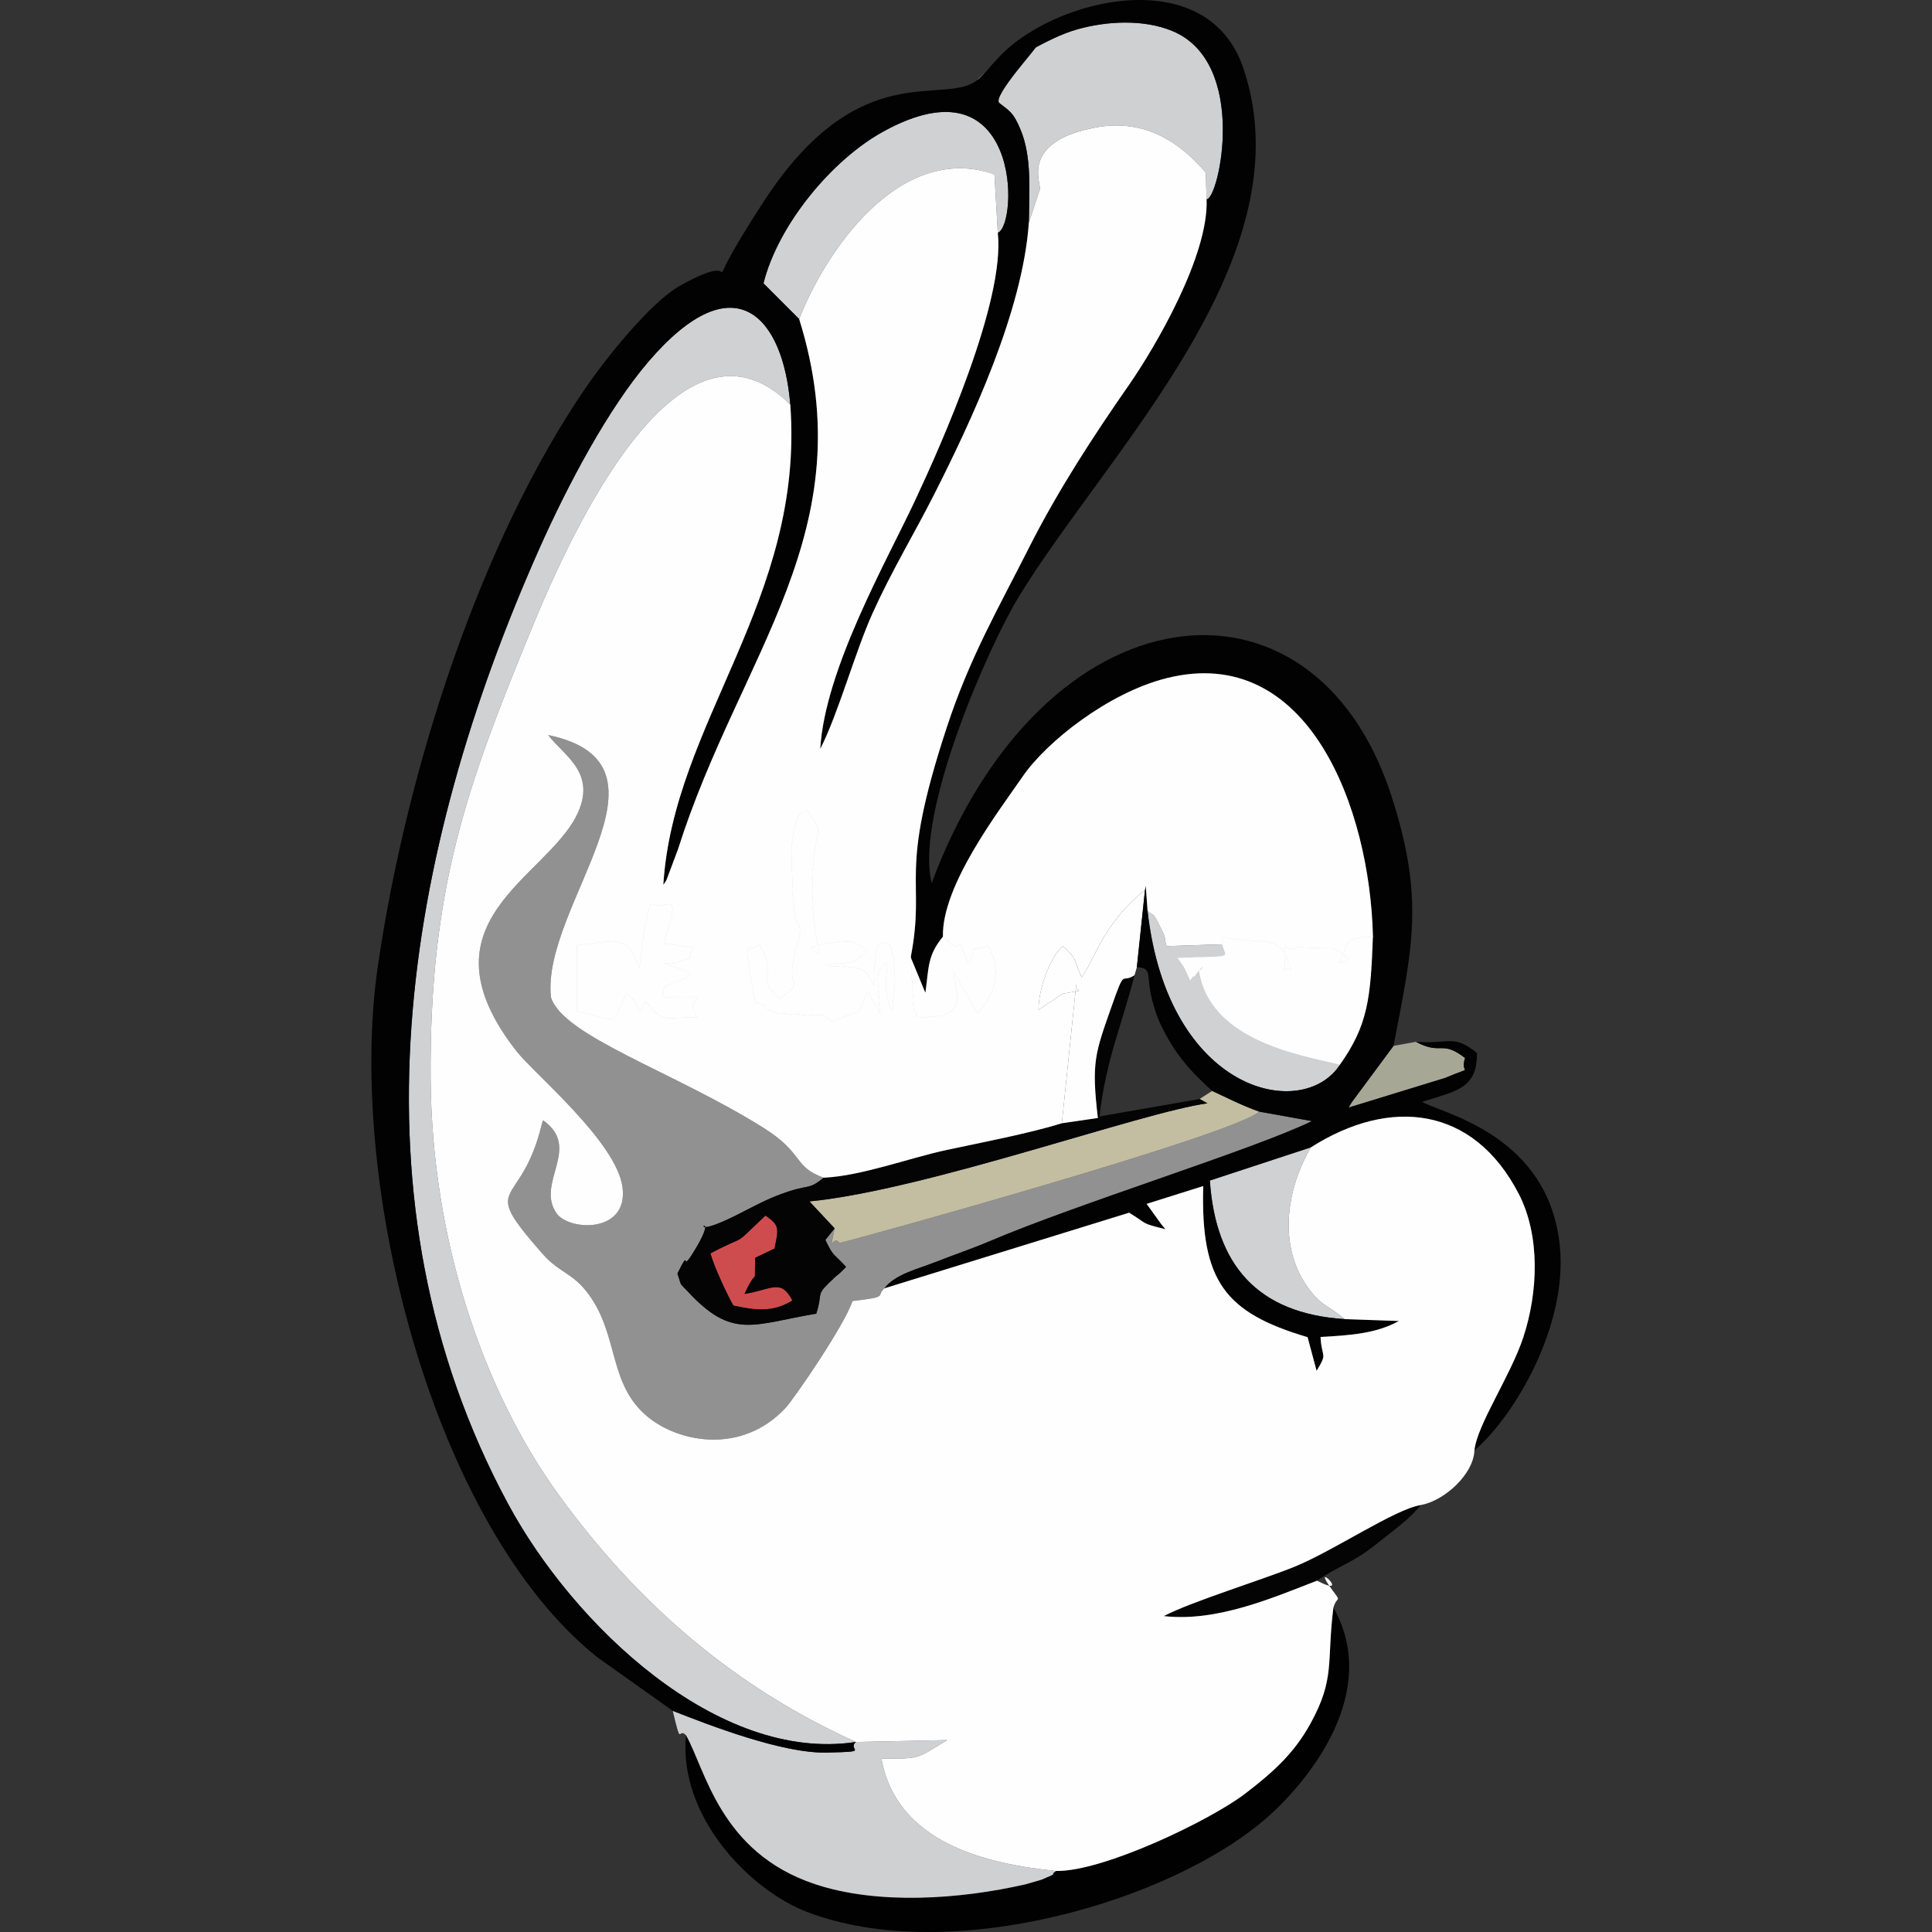 <?xml version="1.0" encoding="UTF-8"?>
<!DOCTYPE svg PUBLIC "-//W3C//DTD SVG 1.1//EN" "http://www.w3.org/Graphics/SVG/1.1/DTD/svg11.dtd">
<!-- Creator: CorelDRAW 2017 -->
<svg xmlns="http://www.w3.org/2000/svg" xml:space="preserve" width="200mm" height="200mm" version="1.1" style="shape-rendering:geometricPrecision; text-rendering:geometricPrecision; image-rendering:optimizeQuality; fill-rule:evenodd; clip-rule:evenodd"
viewBox="0 0 20000 20000"
 xmlns:xlink="http://www.w3.org/1999/xlink">
 <rect x="0" y="0" width="20000" height="20000" fill="#333333" stroke="none"/>
 <defs>
  <style type="text/css">
   <![CDATA[
    .str0 {stroke:#FEFEFE;stroke-width:7.62;stroke-miterlimit:22.926}
    .fil0 {fill:none}
    .fil2 {fill:#010101}
    .fil10 {fill:#020202}
    .fil7 {fill:#040404}
    .fil1 {fill:#919191}
    .fil5 {fill:#A7A796}
    .fil4 {fill:#C3BEA2}
    .fil6 {fill:#CF4C4E}
    .fil8 {fill:#CFD0D2}
    .fil9 {fill:#D0D1D3}
    .fil11 {fill:#FEFEFE}
    .fil3 {fill:#FEFEFE}
   ]]>
  </style>
 </defs>
 <g id="Capa_x0020_1">
  <rect class="fil0" width="20000" height="20000"/>
  <path class="fil1" d="M9155.02 13336.92c110.64,-145.61 339.35,-197.58 528.14,-271.85 193.03,-75.93 382.28,-139.84 554.46,-213.2 922.01,-392.84 2751.98,-956.3 3343.73,-1246.27l-545.75 -97.83c-258.82,239.09 -4160.51,1318.57 -4345.18,1359.72 -71.54,-99.61 -111.65,156.72 -50.17,-151.5l-96.03 119.48c85.44,177.45 73.32,126.19 214.3,278.94 -10.81,11.78 -26.21,28.15 -33.25,34.59 -7.06,6.45 -25.93,25.25 -34.73,33.21 -8.99,8.13 -28.15,21.71 -38.09,30.94 -229.58,213.25 -123.39,135.69 -202.17,385.75 -655.89,109.67 -866.69,273.36 -1334.18,-233.12 -93.14,-100.94 -51.69,-31.55 -103.44,-181.65 138.96,-283.23 33.07,-10.89 151.65,-198.65 366.52,-580.3 -208.8,-66.73 488.15,-420.99 163,-82.84 269.31,-142.19 427.73,-201.43 307.57,-114.99 277.24,-33.8 446.16,-171.49 -321.44,-116.55 -195.68,-249.03 -627.51,-519.33 -922.73,-577.66 -2068.67,-945.24 -2195.3,-1347.27 -105.82,-944.74 1412.76,-2415.58 -28.96,-2715.91 158.73,212.64 513.88,390.95 294.62,832.01 -327.2,658.14 -1662.61,1108.55 -623.52,2439.53 184.16,235.87 1037.59,940.55 1098.48,1410.15 62.34,481.11 -557.06,453.75 -684.5,267.42 -216.44,-316.48 266.61,-674.91 -137.62,-960.87 -5.08,12.13 -11.07,29.75 -12.87,37.28 -216.4,910.26 -669.95,573.5 6.88,1344.84 177.27,202.02 314.44,193.36 482.23,425.63 311.9,431.69 197.4,935.25 616.89,1269.88 330.36,263.53 969.79,377.17 1415.11,-98.4 92.4,-98.66 614.78,-862.37 694.3,-1107.92 388.02,-45.94 236.51,-47.46 330.44,-131.69z"/>
  <path class="fil2" d="M10930.89 19368.16c-79.11,56.22 52.29,5.26 -147.9,89.65 -3.08,1.3 -152.17,44.97 -167.53,48.49 -680.33,156.01 -1530.04,214.6 -2179.84,-2.16 -985.43,-328.71 -1133.52,-1190.82 -1334.38,-1541.66 -80.24,845.84 665.83,1606.34 1256.35,1831.28 1479.6,563.58 3785.52,-114.97 4767.6,-986.39 437.56,-388.28 1169.28,-1298.36 678.05,-2165.93 -71.4,569.06 21.81,733.33 -240.08,1205.85 -169.57,305.95 -383,497.95 -673.05,720.26 -357.62,274.14 -1469.87,810.53 -1959.22,800.61z"/>
  <path class="fil3 str0" d="M12650.96 9775.13c38.09,152.61 137.13,115.58 -463.45,139.76 93.08,126.85 63.67,94.88 133.07,237.21 12.79,-14.39 35.66,-58.39 38.83,-42.82 2.51,12.44 28.25,-30.97 30.95,-34.25 113.27,-137.37 37.56,-14.12 19.73,-29.02 112.66,735.57 1063.74,879.03 1460.66,976.6 291.33,-409.7 319.09,-691.89 341.84,-1324.93 -336.74,0 -241.11,90.48 -361.35,278.94 29.87,-38.88 221.06,14.77 -6.43,-139.48 -11.5,-7.79 -37.22,-18.42 -51.71,-24.63l-366.81 -5.87c-196.21,98.92 -101.31,-246.62 -132.94,239.72 75.02,-97.67 121.12,172.02 38.31,-102.3 -85.93,-284.69 -343.2,-158.99 -665.93,-246.38l-14.77 77.45z"/>
  <path class="fil4" d="M8640.25 12715.99c-61.48,308.22 -21.37,51.89 50.17,151.5 184.67,-41.15 4086.36,-1120.63 4345.18,-1359.72 -187.04,-66.62 -363.09,-158.02 -487.69,-214.46l-129.59 83.2 81.08 44.97c-681.17,92.08 -2908.2,896.45 -4120.14,1015.55l260.99 278.96z"/>
  <path class="fil3 str0" d="M9427.78 9908.96l30.08 555.11c138.97,51.5 -202.46,96.65 218.24,57.98 310.07,-28.5 234.66,-222.84 187.22,-472.88 41.25,59.46 247.45,424.04 253.72,440.5 174.8,-171.84 265.08,-458.94 107.57,-700.17 -223.73,92.08 -98.68,-68.16 -196.59,202.54 -167.53,-438.35 -8.38,-27.34 -267.06,-296.22 -160.99,194.93 -145.21,315.85 -181.76,579.93l-151.42 -366.79z"/>
  <path class="fil5" d="M14657.4 10784.67l-231.5 42 -430.75 581.45c-9.31,13.88 -22.88,38.37 -34.46,57.45l999 -306.8c332.49,-139.92 144.74,-16.9 206.63,-206.18 -246.26,-191.39 -242.11,-24.01 -508.92,-167.92z"/>
  <path class="fil6" d="M8017.8 12925.09c39.44,-200.18 59.78,-239.86 -94.48,-341.19 -369.66,350.11 -150.18,170.84 -568.84,391.03 36.71,137.11 181.86,446.02 237.59,539.74 238.24,53.19 414.13,69.06 610.54,-51.58 -118.43,-229.74 -211,-114.55 -495.14,-68.18 142.21,-314.7 97.65,-33.84 110.66,-374.71l199.67 -95.11z"/>
  <path class="fil3 str0" d="M8480.86 9877.27c-53.92,-306.62 -76.81,-451.57 -71.97,-742.3 10.32,-621.28 159.11,-475.23 -67.15,-756.49 -43.59,63.58 -91.39,-29.89 -141.93,339.71 -7.24,52.84 -0.14,282.38 0.41,351.71 5.91,754.97 153.16,344.98 45.45,731.48 -132.68,476.09 116.55,340.18 -182.87,535.84 -273.87,-271.39 22.57,-190.4 -209.21,-569.8 -79.36,146.36 -190.85,-199.5 -36.7,609.81 165.79,31.61 38.88,65.1 242.15,113.79l361.51 20.18c224.9,2.65 36.18,-15.24 199.54,58.06l279.2 -105.19 78.51 -205.26 129.15 227.11c-15.62,-398.7 -59.33,-417.42 73.51,-529.32 -3.85,259.47 -33.15,322.37 55.59,518.94 11.43,-122.18 25.34,-240.47 25.46,-363.9 0,-5.48 -11.94,-203.67 -12.53,-208.61 -2.14,-18.05 -15.24,-28.41 -17.26,-62.94 -1.98,-34.26 -14.25,-40.72 -21.27,-61.13 -31.59,10.72 -176.25,-193.92 -156.48,434.38 -101.59,-173.09 -34.3,-208.79 -533.47,-214.4 295.31,-69.82 269.16,34.63 457.36,-162.13 -142.92,-83.46 -132.99,-108.77 -356.84,-80.34 -384.56,48.85 -139.41,108.48 -140.16,120.8z"/>
  <path class="fil3 str0" d="M6876.93 9976.29c80.16,-21.45 60.89,16.44 144.05,-16.43 244.94,-96.82 32.22,15.81 163.71,-147.72l-314.48 -48.38c213.23,-634.84 3.52,-302.46 -132.05,-414.76 -68.12,181.47 -85.67,447.66 -119.77,673.31 -129.44,-312.69 -140,-301.94 -644.47,-237.75l1.27 680.58c408.81,92.99 350.83,194.93 509.98,-188.8 190.72,172.12 97.58,303.24 194.82,85.32 207.26,219.26 84.38,171.42 545.62,172.15 -205.5,-255.26 311.01,-205.56 -368.72,-208.84 41.29,-191.19 -23.84,-70.18 101.88,-147.55l146.02 -55.35c7.36,-20.5 30.56,-17.12 44.36,-27.81 -74.94,-71.44 -10.99,-26.43 -171.84,-85.89l-100.38 -32.08z"/>
  <path class="fil7" d="M8017.8 12925.09l-199.67 95.11c-13.01,340.87 31.55,60.01 -110.66,374.71 284.14,-46.37 376.71,-161.56 495.14,68.18 -196.41,120.64 -372.3,104.77 -610.54,51.58 -55.73,-93.72 -200.88,-402.63 -237.59,-539.74 418.66,-220.19 199.18,-40.92 568.84,-391.03 154.26,101.33 133.92,141.01 94.48,341.19zm2974.25 -1297.21c-340.87,106.72 -857.93,204.46 -1203.65,279.08 -375.45,81.05 -873.04,267.2 -1262.05,284.61 -168.92,137.69 -138.59,56.5 -446.16,171.49 -158.42,59.24 -264.73,118.59 -427.73,201.43 -696.95,354.26 -121.63,-159.31 -488.15,420.99 -118.58,187.76 -12.69,-84.58 -151.65,198.65 51.75,150.1 10.3,80.71 103.44,181.65 467.49,506.48 678.29,342.79 1334.18,233.12 78.78,-250.06 -27.41,-172.5 202.17,-385.75 9.94,-9.23 29.1,-22.81 38.09,-30.94 8.8,-7.96 27.67,-26.76 34.73,-33.21 7.04,-6.44 22.44,-22.81 33.25,-34.59 -140.98,-152.75 -128.86,-101.49 -214.3,-278.94l96.03 -119.48 -260.99 -278.96c1211.94,-119.1 3438.97,-923.47 4120.14,-1015.55l-81.08 -44.97 -1036.68 180.88c72.31,-605.21 225.19,-922.92 363.15,-1462.36 -144.27,96.43 -91.15,-92.47 -238.56,326.27 -171.24,486.44 -208.61,576.7 -141.08,1151.88l-373.1 54.7z"/>
  <path class="fil7" d="M13633.59 16363.31c205.73,-144.14 374.96,-187.99 593.59,-362.74 187.22,-149.66 370.21,-278.54 480.61,-420.36 -268.84,42.74 -897.65,471.72 -1308.11,639.03 -322.9,131.62 -1081.01,366.08 -1352.13,510.53 551.34,63.21 1132.63,-191.77 1586.04,-366.46z"/>
  <path class="fil8" d="M7101.24 17962.48c200.86,350.84 348.95,1212.95 1334.38,1541.66 649.8,216.76 1499.51,158.17 2179.84,2.16 15.36,-3.52 164.45,-47.19 167.53,-48.49 200.19,-84.39 68.79,-33.43 147.9,-89.65 -721.38,-73.24 -1647.6,-287.9 -1806.41,-1163.03 403.64,-1.41 346.15,12.85 681.18,-191.99l-945.89 19.61c-97.26,89.37 173.42,100.6 -306.26,109.93 -454.12,8.82 -1198.24,-278.43 -1589.21,-432.18 93.68,393.66 51.62,167.04 136.94,251.98z"/>
  <path class="fil8" d="M10268.3 678.86l-145.37 144.17c125.62,263.88 -6.49,64.36 223.37,244.35 116.47,91.2 144.09,99.86 216.62,270.44 119.99,282.24 91.64,638.47 87.63,967.15l115.14 -349.37c5.32,-74.57 -196.19,-490.6 574.43,-635.69 519.7,-97.85 882.97,164.64 1141.41,465.82l8.72 277.64c128.89,0 438.82,-1415.03 -355.29,-1742.78 -297.7,-122.88 -675.4,-102.77 -979.15,-17.95 -344.53,96.25 -625.75,337.26 -887.51,376.22z"/>
  <path class="fil9" d="M8859.77 18032.75c-1271.14,-574.11 -2265.71,-1439.4 -3079.69,-2562.8 -786.34,-1085.23 -1310.5,-2646.46 -1322.36,-4305.84 -14.04,-1963.98 381.14,-3034.21 1024.88,-4606.08 316.71,-773.33 1491.31,-3568.98 2698.27,-2370.18 -72.43,-897.38 -567.33,-1493.63 -1467.32,-445.23 -412.49,480.53 -834.35,1270.43 -1132.43,1941.46 -1398.71,3148.86 -2019.93,6734.01 -320.67,9885.42 673.17,1248.43 2169.29,2681.51 3599.32,2463.25z"/>
  <path class="fil9" d="M8272.97 3302.93c268.72,-690.81 1034.3,-1838.5 2021.38,-1499.29l35.05 606.56c213.28,-83.7 244.21,-1835.38 -1185.73,-1048.36 -532.22,292.91 -1088.19,963.63 -1240.08,1571.09 123.07,124.32 246.74,247.02 369.38,370z"/>
  <path class="fil9" d="M13920.29 13655.39c-180.6,-150.94 -235.5,-131.73 -369.72,-311.42 -327.91,-438.92 -234.31,-1037.25 21.03,-1467.16l-1047.29 344.1c60.21,873.18 491.66,1376.54 1395.98,1434.48z"/>
  <path class="fil3" d="M10992.05 11627.88l373.1 -54.7c-67.53,-575.18 -30.16,-665.44 141.08,-1151.88 147.41,-418.74 94.29,-229.84 238.56,-326.27l23.84 -82.51 84.59 -802.98c-449.8,378.75 -501.63,687.36 -656.49,908.86 -100.85,-232.59 -39.28,-174.73 -193.07,-325.4 -143.46,123.57 -255.8,466.62 -252.83,660.38l248.84 -166.4c312.19,-56.22 99.37,-4.55 141.47,-98.27l-149.09 1439.17z"/>
  <path class="fil9" d="M13870.75 11022.61c-396.92,-97.57 -1348,-241.03 -1460.66,-976.6 17.83,14.9 93.54,-108.35 -19.73,29.02 -2.7,3.28 -28.44,46.69 -30.95,34.25 -3.17,-15.57 -26.04,28.43 -38.83,42.82 -69.4,-142.33 -39.99,-110.36 -133.07,-237.21 600.58,-24.18 501.54,12.85 463.45,-139.76l-575.59 19.41c-31.53,-109.35 7.94,-54.08 -66.46,-202.5 -89.87,-179.23 -57.57,-91.36 -129.66,-164.8 210.59,1886.79 1604.11,2188.18 1991.5,1595.37z"/>
  <path class="fil10" d="M10268.3 678.86c261.76,-38.96 542.98,-279.97 887.51,-376.22 303.75,-84.82 681.45,-104.93 979.15,17.95 794.11,327.75 484.18,1742.78 355.29,1742.78 24.47,580.9 -533.81,1533.6 -800.45,1917.01 -369.11,530.69 -733.43,1087.41 -1036.37,1686.37 -327.43,647.35 -615.27,1140.67 -853.35,1865.2 -513.13,1561.49 -211.59,1539.9 -372.3,2377.01l151.42 366.79c36.55,-264.08 20.77,-385 181.76,-579.93 -13.03,-531.59 582.73,-1304.37 826.94,-1659.62 243.94,-354.81 882.55,-863.71 1488.14,-1015.84 1464.43,-367.88 2106.54,1341.64 2136.55,2677.32 -22.75,633.04 -50.51,915.23 -341.84,1324.93 -387.39,592.81 -1780.91,291.42 -1991.5,-1595.37l-18.62 -256.92 -7.41 39.22 -84.59 802.98c170.61,9.07 89.01,80.93 160.97,349.83 41.35,154.58 74.6,228.55 141.28,352.36 141.5,262.73 304.62,419.69 477.03,578.6 124.6,56.44 300.65,147.84 487.69,214.46l545.75 97.83c-591.75,289.97 -2421.72,853.43 -3343.73,1246.27 -172.18,73.36 -361.43,137.27 -554.46,213.2 -188.79,74.27 -417.5,126.24 -528.14,271.85l2534.04 -783.06c205.37,125.58 111.22,104.59 375.14,170.77 -14.04,-17.06 -32.42,-38.65 -42.33,-50.94l-151.93 -211.08 585.95 -184.49c-27.99,986.27 226.7,1311.72 1080.23,1564.1l93.44 348.52c118.47,-196.09 52.33,-123.98 40.49,-350.34 308.31,-17.16 577.61,-35.56 811.01,-165.4l-560.77 -19.61c-904.32,-57.94 -1335.77,-561.3 -1395.98,-1434.48l1047.29 -344.1c820.92,-521.77 1680.3,-425.77 2149.8,480.73 224.6,433.67 202.68,1017.9 46.85,1489.07 -132.11,399.4 -479.41,905.51 -505.01,1168.76 419.1,-359.97 963.7,-1289.64 884.99,-2108.46 -113.1,-1176.16 -1248.71,-1386.31 -1425.59,-1500.9 346.37,-112.36 570.57,-131.4 567.01,-505.7 -248.55,-199.14 -280.54,-89.15 -632.25,-115.64 266.81,143.91 262.66,-23.47 508.92,167.92 -61.89,189.28 125.86,66.26 -206.63,206.18l-999 306.8c11.58,-19.08 25.15,-43.57 34.46,-57.45l430.75 -581.45c196.32,-1023.37 323.03,-1522.86 -21.94,-2588.22 -806.42,-2490.58 -3606.48,-2181.84 -4759.45,903.46 -177.08,-721.58 595.03,-2461.55 900.08,-2961.6 914.83,-1499.48 2988.74,-3510.15 2327.1,-5473.32 -393.32,-1167.01 -2120.43,-681.06 -2603.39,-28.13z"/>
  <path class="fil10" d="M6964.3 17710.5c390.97,153.75 1135.09,441 1589.21,432.18 479.68,-9.33 209,-20.56 306.26,-109.93 -1430.03,218.26 -2926.15,-1214.82 -3599.32,-2463.25 -1699.26,-3151.41 -1078.04,-6736.56 320.67,-9885.42 298.08,-671.03 719.94,-1460.93 1132.43,-1941.46 899.99,-1048.4 1394.89,-452.15 1467.32,445.23 150.45,2021.19 -1210.97,3289.88 -1314.04,4972.25 10.77,-16.55 25.74,-37.19 32.16,-49.76l119.85 -318.95c639.13,-2021.21 1938.74,-3296.32 1254.13,-5488.46 -122.64,-122.98 -246.31,-245.68 -369.38,-370 151.89,-607.46 707.86,-1278.18 1240.08,-1571.09 1429.94,-787.02 1399.01,964.66 1185.73,1048.36 76.98,710.29 -588.5,2198.62 -856.12,2769.71 -298.12,636.14 -933.53,1747.27 -982.16,2573.08 189.22,-371.47 360.33,-1004.08 543.46,-1408.98 200.32,-442.88 426.86,-812.61 643.59,-1241.23 377.33,-746.24 908.79,-1878.91 972.38,-2797.81 4.01,-328.68 32.36,-684.91 -87.63,-967.15 -72.53,-170.58 -100.15,-179.24 -216.62,-270.44 -82.43,-64.55 426,-609.4 384.05,-593.81l-424.73 158.07c-8.02,2.98 -178.5,200.2 -182.69,191.39 -336.47,289.73 -1214.83,-274.36 -2214.32,1259.3 -816.05,1252.12 -50.57,416.41 -868.93,875 -304.33,170.53 -767.42,752.12 -972.14,1050.31 -1093.8,1593.3 -1857.02,3949.95 -2155.79,5991.18 -330.97,2261.21 573.11,5798.36 2270.7,7156.37l781.85 555.31z"/>
  <path class="fil11" d="M6876.93 9976.29l100.38 32.08c160.85,59.46 96.9,14.45 171.84,85.89 -13.8,10.69 -37,7.31 -44.36,27.81l-146.02 55.35c-125.72,77.37 -60.59,-43.64 -101.88,147.55 679.73,3.28 163.22,-46.42 368.72,208.84 -461.24,-0.73 -338.36,47.11 -545.62,-172.15 -97.24,217.92 -4.1,86.8 -194.82,-85.32 -159.15,383.73 -101.17,281.79 -509.98,188.8l-1.27 -680.58c504.47,-64.19 515.03,-74.94 644.47,237.75 34.1,-225.65 51.65,-491.84 119.77,-673.31 135.57,112.3 345.28,-220.08 132.05,414.76l314.48 48.38c-131.49,163.53 81.23,50.9 -163.71,147.72 -83.16,32.87 -63.89,-5.02 -144.05,16.43zm1603.93 -99.02c0.75,-12.32 -244.4,-71.95 140.16,-120.8 223.85,-28.43 213.92,-3.12 356.84,80.34 -188.2,196.76 -162.05,92.31 -457.36,162.13 499.17,5.61 431.88,41.31 533.47,214.4 -19.77,-628.3 124.89,-423.66 156.48,-434.38 7.02,20.41 19.29,26.87 21.27,61.13 2.02,34.53 15.12,44.89 17.26,62.94 0.59,4.94 12.53,203.13 12.53,208.61 -0.12,123.43 -14.03,241.72 -25.46,363.9 -88.74,-196.57 -59.44,-259.47 -55.59,-518.94 -132.84,111.9 -89.13,130.62 -73.51,529.32l-129.15 -227.11 -78.51 205.26 -279.2 105.19c-163.36,-73.3 25.36,-55.41 -199.54,-58.06l-361.51 -20.18c-203.27,-48.69 -76.36,-82.18 -242.15,-113.79 -154.15,-809.31 -42.66,-463.45 36.7,-609.81 231.78,379.4 -64.66,298.41 209.21,569.8 299.42,-195.66 50.19,-59.75 182.87,-535.84 107.71,-386.5 -39.54,23.49 -45.45,-731.48 -0.55,-69.33 -7.65,-298.87 -0.41,-351.71 50.54,-369.6 98.34,-276.13 141.93,-339.71 226.26,281.26 77.47,135.21 67.15,756.49 -4.84,290.73 18.05,435.68 71.97,742.3zm2169.69 -7572.3c-63.59,918.9 -595.05,2051.57 -972.38,2797.81 -216.73,428.62 -443.27,798.35 -643.59,1241.23 -183.13,404.9 -354.24,1037.51 -543.46,1408.98 48.63,-825.81 684.04,-1936.94 982.16,-2573.08 267.62,-571.09 933.1,-2059.42 856.12,-2769.71l-35.05 -606.56c-987.08,-339.21 -1752.66,808.48 -2021.38,1499.29 684.61,2192.14 -615,3467.25 -1254.13,5488.46l-119.85 318.95c-6.42,12.57 -21.39,33.21 -32.16,49.76 103.07,-1682.37 1464.49,-2951.06 1314.04,-4972.25 -1206.96,-1198.8 -2381.56,1596.85 -2698.27,2370.18 -643.74,1571.87 -1038.92,2642.1 -1024.88,4606.08 11.86,1659.38 536.02,3220.61 1322.36,4305.84 813.98,1123.4 1808.55,1988.69 3079.69,2562.8l945.89 -19.61c-335.03,204.84 -277.54,190.58 -681.18,191.99 158.81,875.13 1085.03,1089.79 1806.41,1163.03 489.35,9.92 1601.6,-526.47 1959.22,-800.61 290.05,-222.31 503.48,-414.31 673.05,-720.26 261.89,-472.52 168.68,-636.79 240.08,-1205.85 37.99,-125.64 86.76,-48.86 -6.68,-174.96 -260.44,-351.47 222.86,95.16 -162.97,-103.17 -453.41,174.69 -1034.7,429.67 -1586.04,366.46 271.12,-144.45 1029.23,-378.91 1352.13,-510.53 410.46,-167.31 1039.27,-596.29 1308.11,-639.03 239.21,-42.24 544.94,-313.65 555.45,-564.84 25.6,-263.25 372.9,-769.36 505.01,-1168.76 155.83,-471.17 177.75,-1055.4 -46.85,-1489.07 -469.5,-906.5 -1328.88,-1002.5 -2149.8,-480.73 -255.34,429.91 -348.94,1028.24 -21.03,1467.16 134.22,179.69 189.12,160.48 369.72,311.42l560.77 19.61c-233.4,129.84 -502.7,148.24 -811.01,165.4 11.84,226.36 77.98,154.25 -40.49,350.34l-93.44 -348.52c-853.53,-252.38 -1108.22,-577.83 -1080.23,-1564.1l-585.95 184.49 151.93 211.08c9.91,12.29 28.29,33.88 42.33,50.94 -263.92,-66.18 -169.77,-45.19 -375.14,-170.77l-2534.04 783.06c-93.93,84.23 57.58,85.75 -330.44,131.69 -79.52,245.55 -601.9,1009.26 -694.3,1107.92 -445.32,475.57 -1084.75,361.93 -1415.11,98.4 -419.49,-334.63 -304.99,-838.19 -616.89,-1269.88 -167.79,-232.27 -304.96,-223.61 -482.23,-425.63 -676.83,-771.34 -223.28,-434.58 -6.88,-1344.84 1.8,-7.53 7.79,-25.15 12.87,-37.28 404.23,285.96 -78.82,644.39 137.62,960.87 127.44,186.33 746.84,213.69 684.5,-267.42 -60.89,-469.6 -914.32,-1174.28 -1098.48,-1410.15 -1039.09,-1330.98 296.32,-1781.39 623.52,-2439.53 219.26,-441.06 -135.89,-619.37 -294.62,-832.01 1441.72,300.33 -76.86,1771.17 28.96,2715.91 126.63,402.03 1272.57,769.61 2195.3,1347.27 431.83,270.3 306.07,402.78 627.51,519.33 389.01,-17.41 886.6,-203.56 1262.05,-284.61 345.72,-74.62 862.78,-172.36 1203.65,-279.08l149.09 -1439.17c-42.1,93.72 170.72,42.05 -141.47,98.27l-248.84 166.4c-2.97,-193.76 109.37,-536.81 252.83,-660.38 153.79,150.67 92.22,92.81 193.07,325.4 154.86,-221.5 206.69,-530.11 656.49,-908.86l7.41 -39.22 18.62 256.92c72.09,73.44 39.79,-14.43 129.66,164.8 74.4,148.42 34.93,93.15 66.46,202.5l575.59 -19.41 14.77 -77.45c322.73,87.39 580,-38.31 665.93,246.38 82.81,274.32 36.71,4.63 -38.31,102.3 31.63,-486.34 -63.27,-140.8 132.94,-239.72l366.81 5.87c14.49,6.21 40.21,16.84 51.71,24.63 227.49,154.25 36.3,100.6 6.43,139.48 120.24,-188.46 24.61,-278.94 361.35,-278.94 -30.01,-1335.68 -672.12,-3045.2 -2136.55,-2677.32 -605.59,152.13 -1244.2,661.03 -1488.14,1015.84 -244.21,355.25 -839.97,1128.03 -826.94,1659.62 258.68,268.88 99.53,-142.13 267.06,296.22 97.91,-270.7 -27.14,-110.46 196.59,-202.54 157.51,241.23 67.23,528.33 -107.57,700.17 -6.27,-16.46 -212.47,-381.04 -253.72,-440.5 47.44,250.04 122.85,444.38 -187.22,472.88 -420.7,38.67 -79.27,-6.48 -218.24,-57.98l-30.08 -555.11c160.71,-837.11 -140.83,-815.52 372.3,-2377.01 238.08,-724.53 525.92,-1217.85 853.35,-1865.2 302.94,-598.96 667.26,-1155.68 1036.37,-1686.37 266.64,-383.41 824.92,-1336.11 800.45,-1917.01l-8.72 -277.64c-258.44,-301.18 -621.71,-563.67 -1141.41,-465.82 -770.62,145.09 -569.11,561.12 -574.43,635.69l-115.14 349.37z"/>
 </g>
</svg>
